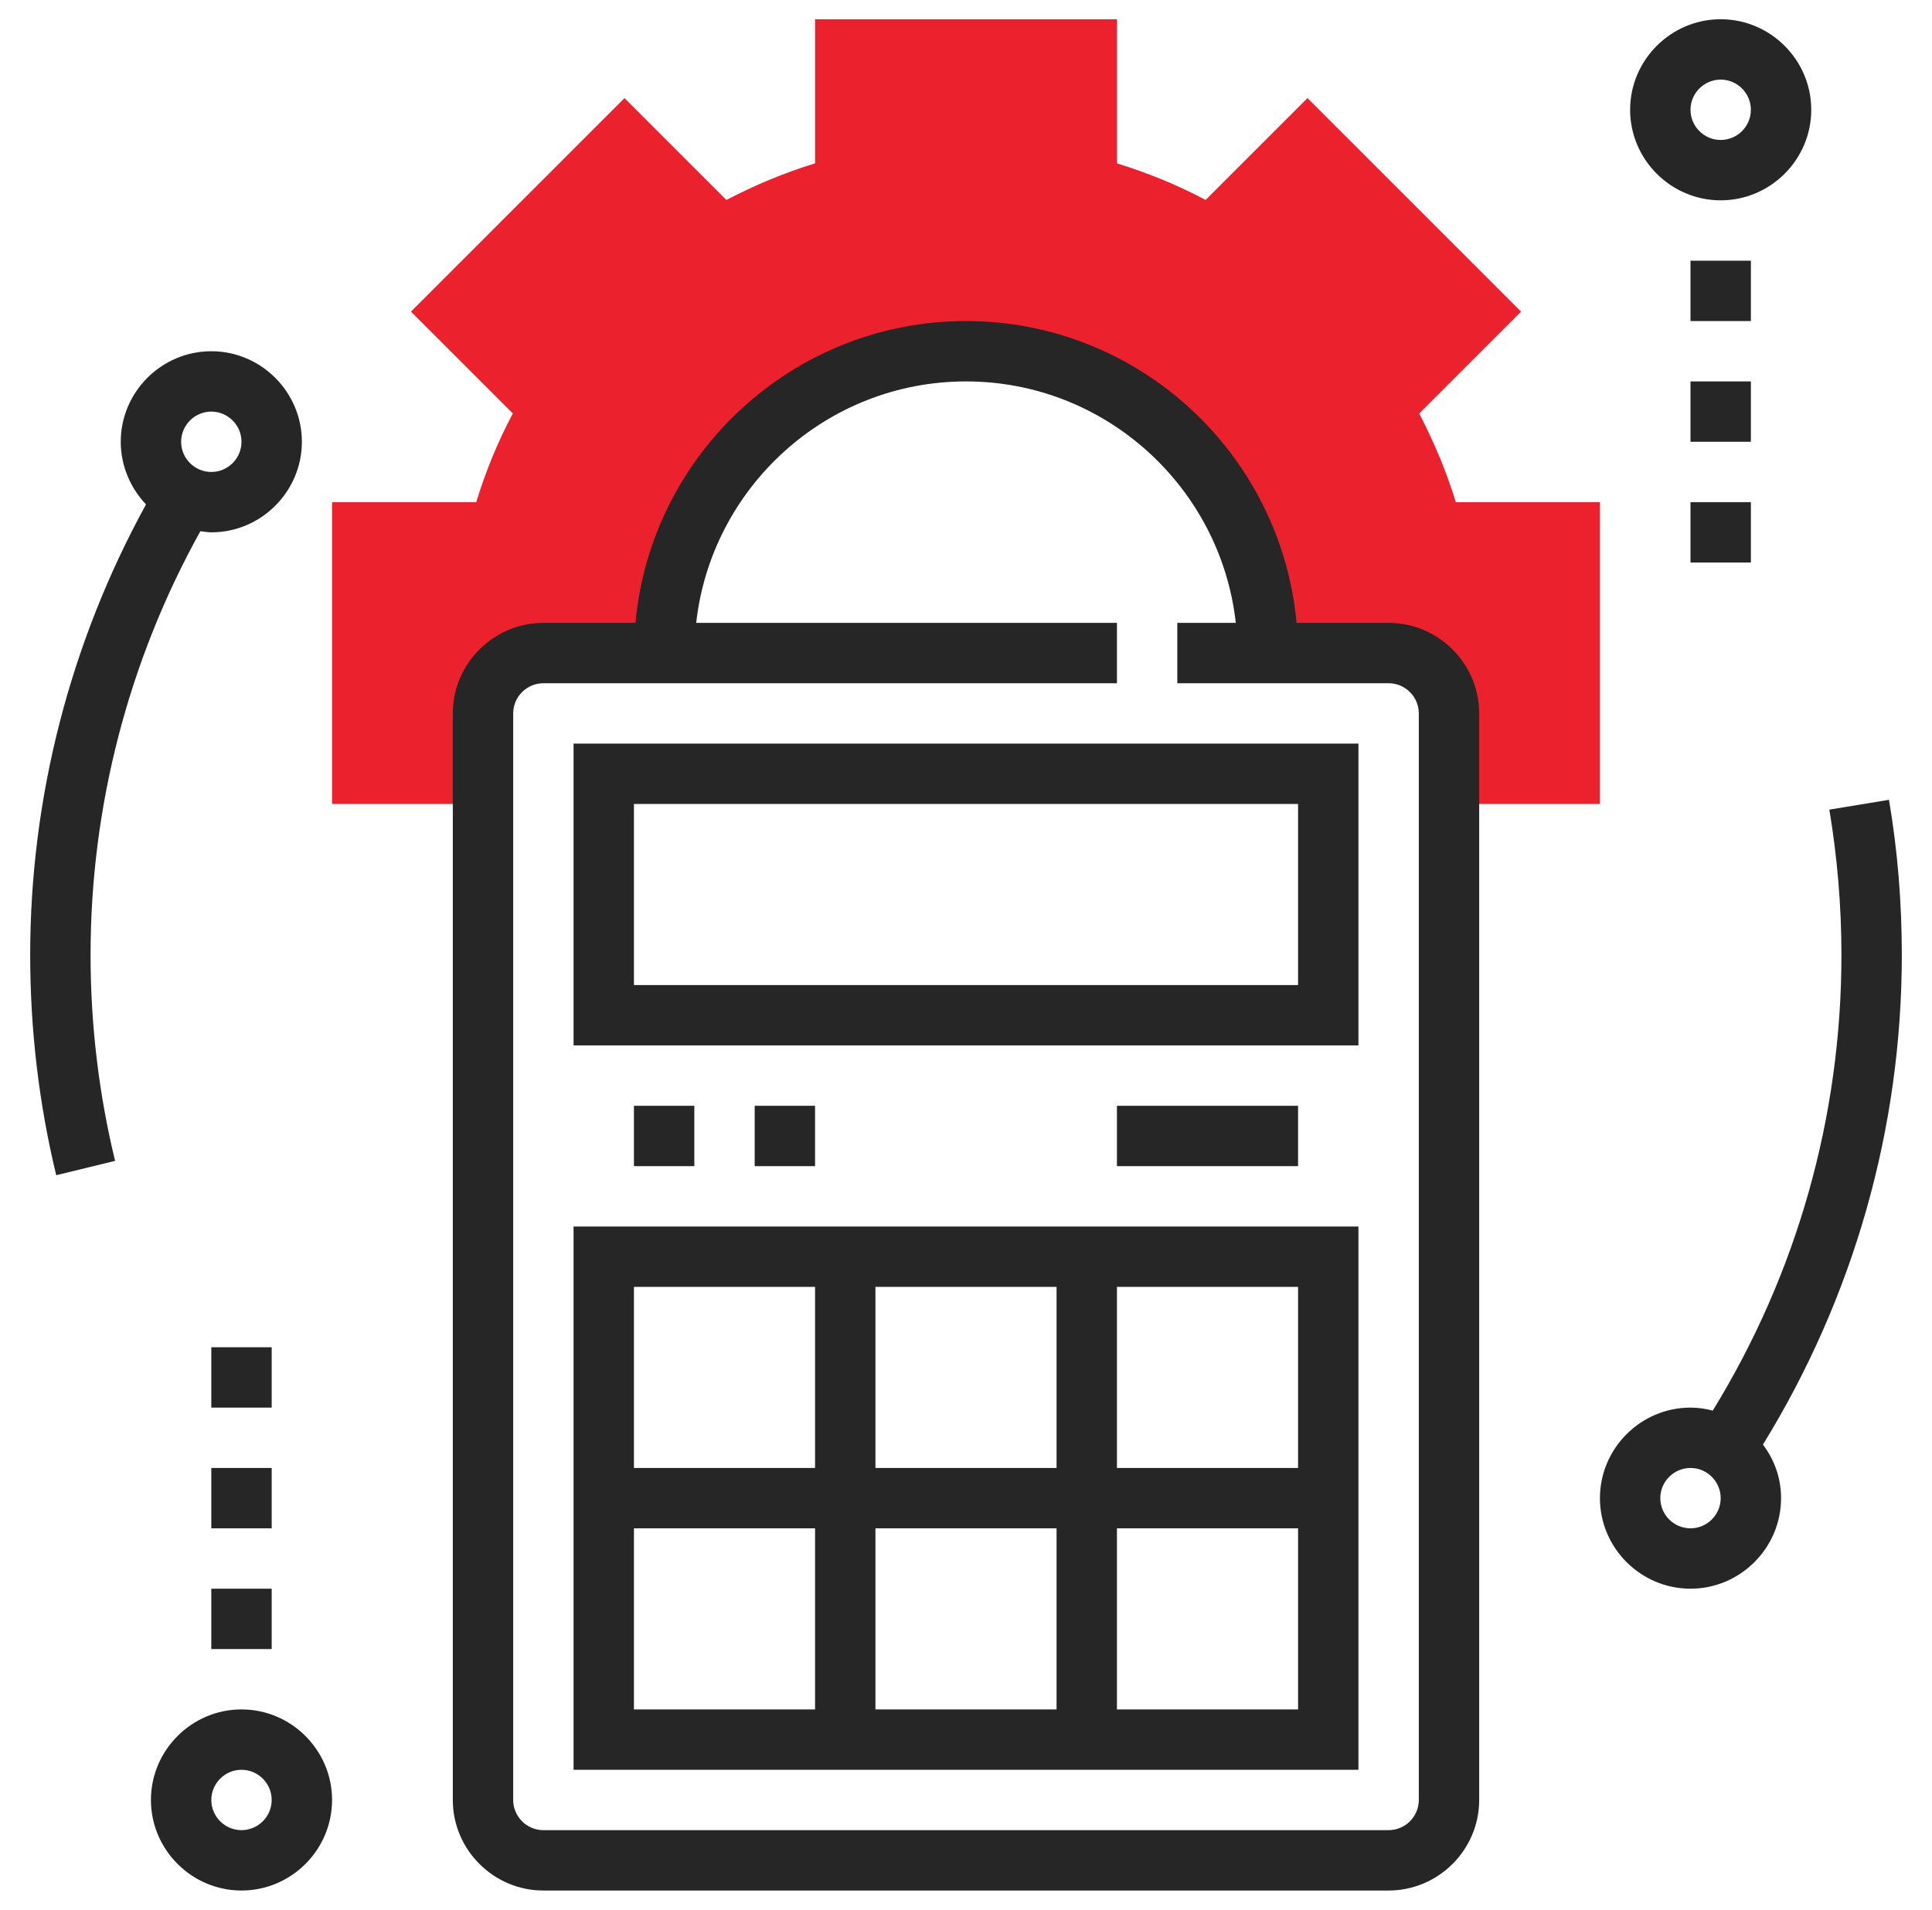 <?xml version="1.0" encoding="utf-8"?>
<!-- Generator: Adobe Illustrator 21.1.0, SVG Export Plug-In . SVG Version: 6.00 Build 0)  -->
<svg version="1.1" id="Capa_1" xmlns="http://www.w3.org/2000/svg" xmlns:xlink="http://www.w3.org/1999/xlink" x="0px" y="0px"
	 viewBox="0 0 512 506.2" style="enable-background:new 0 0 512 506.2;" xml:space="preserve">
<style type="text/css">
	.st0{fill:#EB212D;}
	.st1{fill:#262626;}
</style>
<path class="st0" d="M385.8,133.1c-2.5-8.2-5.8-16-9.7-23.5l27-27L346.5,26l-27,27c-7.5-4-15.4-7.2-23.5-9.7V5.1h-80v38.2
	c-8.2,2.5-16,5.8-23.5,9.7l-27-27l-56.6,56.6l27,27c-4,7.5-7.2,15.4-9.7,23.5H88v80h40v-24c0-8.8,7.2-16,16-16h32
	c0-44.2,35.8-80,80-80s80,35.8,80,80h32c8.8,0,16,7.2,16,16v24h40v-80H385.8z"/>
<g>
	<path class="st1" d="M368,165.1h-24.4c-4.1-44.8-41.8-80-87.6-80s-83.5,35.2-87.6,80H144c-13.2,0-24,10.8-24,24v288
		c0,13.2,10.8,24,24,24h224c13.2,0,24-10.8,24-24v-288C392,175.9,381.2,165.1,368,165.1z M376,477.1c0,4.4-3.6,8-8,8H144
		c-4.4,0-8-3.6-8-8v-288c0-4.4,3.6-8,8-8h152v-16H184.5c4-35.9,34.5-64,71.5-64s67.5,28.1,71.5,64H312v16h56c4.4,0,8,3.6,8,8V477.1z
		"/>
	<path class="st1" d="M152,277.1h208v-80H152V277.1z M168,213.1h176v48H168V213.1z"/>
	<rect x="168" y="293.1" class="st1" width="16" height="16"/>
	<rect x="200" y="293.1" class="st1" width="16" height="16"/>
	<rect x="296" y="293.1" class="st1" width="48" height="16"/>
	<path class="st1" d="M152,469.1h208v-144H152V469.1z M168,405.1h48v48h-48V405.1z M280,405.1v48h-48v-48H280z M232,389.1v-48h48v48
		H232z M296,453.1v-48h48v48H296z M344,389.1h-48v-48h48V389.1z M216,341.1v48h-48v-48H216z"/>
	<path class="st1" d="M53.1,140.8c1,0.1,1.9,0.3,2.9,0.3c13.2,0,24-10.8,24-24s-10.8-24-24-24s-24,10.8-24,24
		c0,6.4,2.6,12.3,6.7,16.6C18.7,170.1,8,211.3,8,253.1c0,19.7,2.3,39.4,6.9,58.4l15.6-3.8C26.2,290,24,271.6,24,253.1
		C24,213.7,34.1,175,53.1,140.8z M56,109.1c4.4,0,8,3.6,8,8s-3.6,8-8,8s-8-3.6-8-8S51.6,109.1,56,109.1z"/>
	<path class="st1" d="M504,253.1c0-13.8-1.1-27.6-3.4-41.1l-15.8,2.6c2.1,12.6,3.2,25.6,3.2,38.5c0,42.9-11.8,84.5-34.1,120.8
		c-1.9-0.5-3.9-0.8-5.9-0.8c-13.2,0-24,10.8-24,24s10.8,24,24,24s24-10.8,24-24c0-5.4-1.8-10.2-4.8-14.2
		C491.2,343.9,504,299.2,504,253.1z M448,405.1c-4.4,0-8-3.6-8-8s3.6-8,8-8s8,3.6,8,8S452.4,405.1,448,405.1z"/>
	<rect x="56" y="357.1" class="st1" width="16" height="16"/>
	<rect x="56" y="389.1" class="st1" width="16" height="16"/>
	<rect x="56" y="421.1" class="st1" width="16" height="16"/>
	<rect x="448" y="69.1" class="st1" width="16" height="16"/>
	<rect x="448" y="101.1" class="st1" width="16" height="16"/>
	<rect x="448" y="133.1" class="st1" width="16" height="16"/>
	<path class="st1" d="M456,53.1c13.2,0,24-10.8,24-24s-10.8-24-24-24s-24,10.8-24,24S442.8,53.1,456,53.1z M456,21.1
		c4.4,0,8,3.6,8,8s-3.6,8-8,8s-8-3.6-8-8S451.6,21.1,456,21.1z"/>
	<path class="st1" d="M64,453.1c-13.2,0-24,10.8-24,24s10.8,24,24,24s24-10.8,24-24S77.2,453.1,64,453.1z M64,485.1
		c-4.4,0-8-3.6-8-8s3.6-8,8-8s8,3.6,8,8S68.4,485.1,64,485.1z"/>
</g>
</svg>
